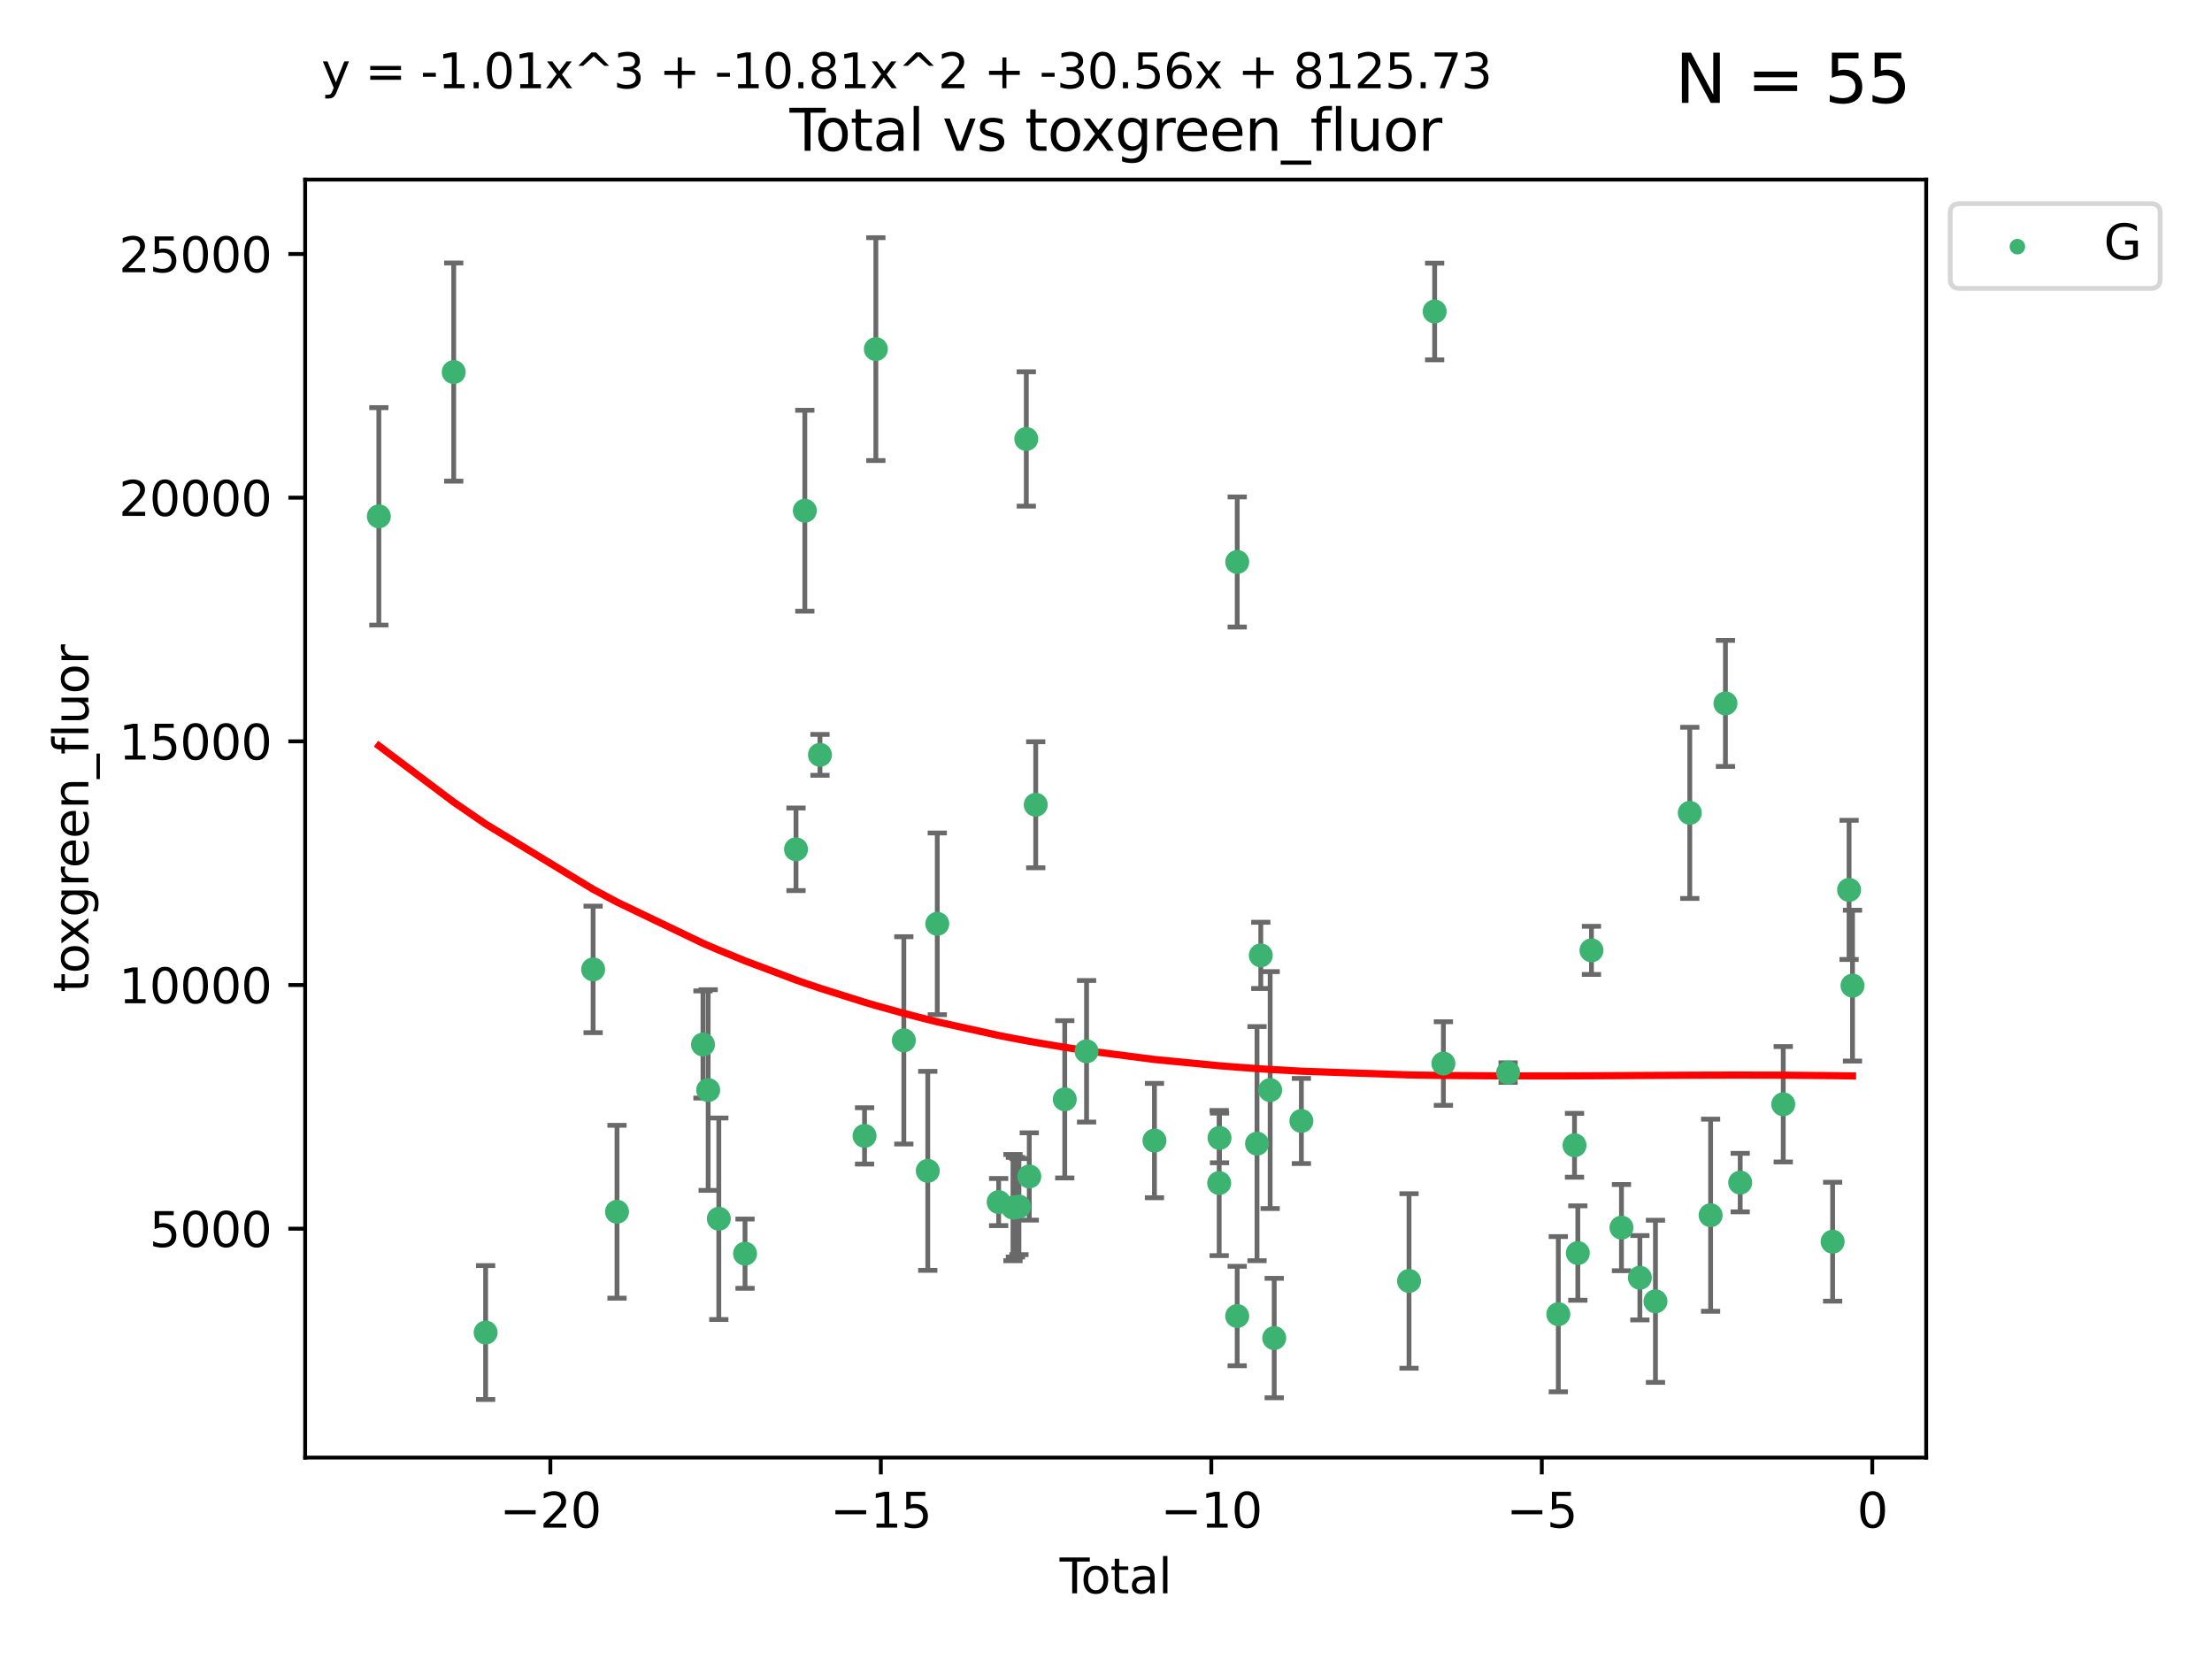 <?xml version="1.0" encoding="utf-8" standalone="no"?>
<!DOCTYPE svg PUBLIC "-//W3C//DTD SVG 1.1//EN"
  "http://www.w3.org/Graphics/SVG/1.1/DTD/svg11.dtd">
<svg xmlns:xlink="http://www.w3.org/1999/xlink" width="460.8pt" height="345.6pt" viewBox="0 0 460.8 345.6" xmlns="http://www.w3.org/2000/svg" version="1.1">
 <defs>
  <style type="text/css">*{stroke-linejoin: round; stroke-linecap: butt}</style>
 </defs>
 <g id="figure_1">
  <g id="patch_1">
   <path d="M 0 345.6 
L 460.8 345.6 
L 460.8 0 
L 0 0 
z
" style="fill: #ffffff"/>
  </g>
  <g id="axes_1">
   <g id="patch_2">
    <path d="M 63.571 303.64 
L 401.26 303.64 
L 401.26 37.411 
L 63.571 37.411 
z
" style="fill: #ffffff"/>
   </g>
   <g id="PathCollection_1">
    <defs>
     <path id="ma4ccb93167" d="M 0 1.118 
C 0.297 1.118 0.581 1 0.791 0.791 
C 1 0.581 1.118 0.297 1.118 0 
C 1.118 -0.297 1 -0.581 0.791 -0.791 
C 0.581 -1 0.297 -1.118 0 -1.118 
C -0.297 -1.118 -0.581 -1 -0.791 -0.791 
C -1 -0.581 -1.118 -0.297 -1.118 0 
C -1.118 0.297 -1 0.581 -0.791 0.791 
C -0.581 1 -0.297 1.118 0 1.118 
z
" style="stroke: #3cb371"/>
    </defs>
    <g clip-path="url(#pd35849a4fc)">
     <use xlink:href="#ma4ccb93167" x="78.921" y="107.565" style="fill: #3cb371; stroke: #3cb371"/>
     <use xlink:href="#ma4ccb93167" x="94.517" y="77.509" style="fill: #3cb371; stroke: #3cb371"/>
     <use xlink:href="#ma4ccb93167" x="101.165" y="277.592" style="fill: #3cb371; stroke: #3cb371"/>
     <use xlink:href="#ma4ccb93167" x="123.558" y="201.943" style="fill: #3cb371; stroke: #3cb371"/>
     <use xlink:href="#ma4ccb93167" x="128.534" y="252.429" style="fill: #3cb371; stroke: #3cb371"/>
     <use xlink:href="#ma4ccb93167" x="146.444" y="217.587" style="fill: #3cb371; stroke: #3cb371"/>
     <use xlink:href="#ma4ccb93167" x="147.523" y="227.079" style="fill: #3cb371; stroke: #3cb371"/>
     <use xlink:href="#ma4ccb93167" x="149.743" y="253.888" style="fill: #3cb371; stroke: #3cb371"/>
     <use xlink:href="#ma4ccb93167" x="155.205" y="261.16" style="fill: #3cb371; stroke: #3cb371"/>
     <use xlink:href="#ma4ccb93167" x="165.821" y="176.924" style="fill: #3cb371; stroke: #3cb371"/>
     <use xlink:href="#ma4ccb93167" x="167.659" y="106.389" style="fill: #3cb371; stroke: #3cb371"/>
     <use xlink:href="#ma4ccb93167" x="170.815" y="157.248" style="fill: #3cb371; stroke: #3cb371"/>
     <use xlink:href="#ma4ccb93167" x="180.102" y="236.628" style="fill: #3cb371; stroke: #3cb371"/>
     <use xlink:href="#ma4ccb93167" x="182.455" y="72.725" style="fill: #3cb371; stroke: #3cb371"/>
     <use xlink:href="#ma4ccb93167" x="188.285" y="216.725" style="fill: #3cb371; stroke: #3cb371"/>
     <use xlink:href="#ma4ccb93167" x="193.271" y="243.908" style="fill: #3cb371; stroke: #3cb371"/>
     <use xlink:href="#ma4ccb93167" x="195.252" y="192.447" style="fill: #3cb371; stroke: #3cb371"/>
     <use xlink:href="#ma4ccb93167" x="208.039" y="250.411" style="fill: #3cb371; stroke: #3cb371"/>
     <use xlink:href="#ma4ccb93167" x="211.023" y="251.563" style="fill: #3cb371; stroke: #3cb371"/>
     <use xlink:href="#ma4ccb93167" x="211.53" y="251.486" style="fill: #3cb371; stroke: #3cb371"/>
     <use xlink:href="#ma4ccb93167" x="212.266" y="251.355" style="fill: #3cb371; stroke: #3cb371"/>
     <use xlink:href="#ma4ccb93167" x="213.797" y="91.446" style="fill: #3cb371; stroke: #3cb371"/>
     <use xlink:href="#ma4ccb93167" x="214.417" y="245.08" style="fill: #3cb371; stroke: #3cb371"/>
     <use xlink:href="#ma4ccb93167" x="215.762" y="167.65" style="fill: #3cb371; stroke: #3cb371"/>
     <use xlink:href="#ma4ccb93167" x="221.81" y="229.006" style="fill: #3cb371; stroke: #3cb371"/>
     <use xlink:href="#ma4ccb93167" x="226.351" y="219.004" style="fill: #3cb371; stroke: #3cb371"/>
     <use xlink:href="#ma4ccb93167" x="240.493" y="237.6" style="fill: #3cb371; stroke: #3cb371"/>
     <use xlink:href="#ma4ccb93167" x="253.978" y="246.45" style="fill: #3cb371; stroke: #3cb371"/>
     <use xlink:href="#ma4ccb93167" x="254.049" y="237.051" style="fill: #3cb371; stroke: #3cb371"/>
     <use xlink:href="#ma4ccb93167" x="257.729" y="274.151" style="fill: #3cb371; stroke: #3cb371"/>
     <use xlink:href="#ma4ccb93167" x="257.737" y="117.071" style="fill: #3cb371; stroke: #3cb371"/>
     <use xlink:href="#ma4ccb93167" x="261.86" y="238.241" style="fill: #3cb371; stroke: #3cb371"/>
     <use xlink:href="#ma4ccb93167" x="262.645" y="199.022" style="fill: #3cb371; stroke: #3cb371"/>
     <use xlink:href="#ma4ccb93167" x="264.596" y="227.084" style="fill: #3cb371; stroke: #3cb371"/>
     <use xlink:href="#ma4ccb93167" x="265.444" y="278.742" style="fill: #3cb371; stroke: #3cb371"/>
     <use xlink:href="#ma4ccb93167" x="271.101" y="233.518" style="fill: #3cb371; stroke: #3cb371"/>
     <use xlink:href="#ma4ccb93167" x="293.526" y="266.846" style="fill: #3cb371; stroke: #3cb371"/>
     <use xlink:href="#ma4ccb93167" x="298.864" y="64.887" style="fill: #3cb371; stroke: #3cb371"/>
     <use xlink:href="#ma4ccb93167" x="300.686" y="221.552" style="fill: #3cb371; stroke: #3cb371"/>
     <use xlink:href="#ma4ccb93167" x="314.165" y="223.44" style="fill: #3cb371; stroke: #3cb371"/>
     <use xlink:href="#ma4ccb93167" x="324.626" y="273.771" style="fill: #3cb371; stroke: #3cb371"/>
     <use xlink:href="#ma4ccb93167" x="328.001" y="238.585" style="fill: #3cb371; stroke: #3cb371"/>
     <use xlink:href="#ma4ccb93167" x="328.692" y="261.033" style="fill: #3cb371; stroke: #3cb371"/>
     <use xlink:href="#ma4ccb93167" x="331.532" y="197.977" style="fill: #3cb371; stroke: #3cb371"/>
     <use xlink:href="#ma4ccb93167" x="337.782" y="255.732" style="fill: #3cb371; stroke: #3cb371"/>
     <use xlink:href="#ma4ccb93167" x="341.615" y="266.175" style="fill: #3cb371; stroke: #3cb371"/>
     <use xlink:href="#ma4ccb93167" x="344.862" y="271.087" style="fill: #3cb371; stroke: #3cb371"/>
     <use xlink:href="#ma4ccb93167" x="352.011" y="169.334" style="fill: #3cb371; stroke: #3cb371"/>
     <use xlink:href="#ma4ccb93167" x="356.353" y="253.152" style="fill: #3cb371; stroke: #3cb371"/>
     <use xlink:href="#ma4ccb93167" x="359.443" y="146.532" style="fill: #3cb371; stroke: #3cb371"/>
     <use xlink:href="#ma4ccb93167" x="362.515" y="246.359" style="fill: #3cb371; stroke: #3cb371"/>
     <use xlink:href="#ma4ccb93167" x="371.482" y="230.038" style="fill: #3cb371; stroke: #3cb371"/>
     <use xlink:href="#ma4ccb93167" x="381.771" y="258.666" style="fill: #3cb371; stroke: #3cb371"/>
     <use xlink:href="#ma4ccb93167" x="385.197" y="185.381" style="fill: #3cb371; stroke: #3cb371"/>
     <use xlink:href="#ma4ccb93167" x="385.911" y="205.324" style="fill: #3cb371; stroke: #3cb371"/>
    </g>
   </g>
   <g id="matplotlib.axis_1">
    <g id="xtick_1">
     <g id="line2d_1">
      <defs>
       <path id="m50b2feb441" d="M 0 0 
L 0 3.5 
" style="stroke: #000000; stroke-width: 0.8"/>
      </defs>
      <g>
       <use xlink:href="#m50b2feb441" x="114.65" y="303.64" style="stroke: #000000; stroke-width: 0.8"/>
      </g>
     </g>
     <g id="text_1">
      <!-- −20 -->
      <g transform="translate(104.097 318.238)scale(0.1 -0.1)">
       <defs>
        <path id="DejaVuSans-2212" d="M 678 2272 
L 4684 2272 
L 4684 1741 
L 678 1741 
L 678 2272 
z
" transform="scale(0.016)"/>
        <path id="DejaVuSans-32" d="M 1228 531 
L 3431 531 
L 3431 0 
L 469 0 
L 469 531 
Q 828 903 1448 1529 
Q 2069 2156 2228 2338 
Q 2531 2678 2651 2914 
Q 2772 3150 2772 3378 
Q 2772 3750 2511 3984 
Q 2250 4219 1831 4219 
Q 1534 4219 1204 4116 
Q 875 4013 500 3803 
L 500 4441 
Q 881 4594 1212 4672 
Q 1544 4750 1819 4750 
Q 2544 4750 2975 4387 
Q 3406 4025 3406 3419 
Q 3406 3131 3298 2873 
Q 3191 2616 2906 2266 
Q 2828 2175 2409 1742 
Q 1991 1309 1228 531 
z
" transform="scale(0.016)"/>
        <path id="DejaVuSans-30" d="M 2034 4250 
Q 1547 4250 1301 3770 
Q 1056 3291 1056 2328 
Q 1056 1369 1301 889 
Q 1547 409 2034 409 
Q 2525 409 2770 889 
Q 3016 1369 3016 2328 
Q 3016 3291 2770 3770 
Q 2525 4250 2034 4250 
z
M 2034 4750 
Q 2819 4750 3233 4129 
Q 3647 3509 3647 2328 
Q 3647 1150 3233 529 
Q 2819 -91 2034 -91 
Q 1250 -91 836 529 
Q 422 1150 422 2328 
Q 422 3509 836 4129 
Q 1250 4750 2034 4750 
z
" transform="scale(0.016)"/>
       </defs>
       <use xlink:href="#DejaVuSans-2212"/>
       <use xlink:href="#DejaVuSans-32" x="83.789"/>
       <use xlink:href="#DejaVuSans-30" x="147.412"/>
      </g>
     </g>
    </g>
    <g id="xtick_2">
     <g id="line2d_2">
      <g>
       <use xlink:href="#m50b2feb441" x="183.495" y="303.64" style="stroke: #000000; stroke-width: 0.8"/>
      </g>
     </g>
     <g id="text_2">
      <!-- −15 -->
      <g transform="translate(172.942 318.238)scale(0.1 -0.1)">
       <defs>
        <path id="DejaVuSans-31" d="M 794 531 
L 1825 531 
L 1825 4091 
L 703 3866 
L 703 4441 
L 1819 4666 
L 2450 4666 
L 2450 531 
L 3481 531 
L 3481 0 
L 794 0 
L 794 531 
z
" transform="scale(0.016)"/>
        <path id="DejaVuSans-35" d="M 691 4666 
L 3169 4666 
L 3169 4134 
L 1269 4134 
L 1269 2991 
Q 1406 3038 1543 3061 
Q 1681 3084 1819 3084 
Q 2600 3084 3056 2656 
Q 3513 2228 3513 1497 
Q 3513 744 3044 326 
Q 2575 -91 1722 -91 
Q 1428 -91 1123 -41 
Q 819 9 494 109 
L 494 744 
Q 775 591 1075 516 
Q 1375 441 1709 441 
Q 2250 441 2565 725 
Q 2881 1009 2881 1497 
Q 2881 1984 2565 2268 
Q 2250 2553 1709 2553 
Q 1456 2553 1204 2497 
Q 953 2441 691 2322 
L 691 4666 
z
" transform="scale(0.016)"/>
       </defs>
       <use xlink:href="#DejaVuSans-2212"/>
       <use xlink:href="#DejaVuSans-31" x="83.789"/>
       <use xlink:href="#DejaVuSans-35" x="147.412"/>
      </g>
     </g>
    </g>
    <g id="xtick_3">
     <g id="line2d_3">
      <g>
       <use xlink:href="#m50b2feb441" x="252.34" y="303.64" style="stroke: #000000; stroke-width: 0.8"/>
      </g>
     </g>
     <g id="text_3">
      <!-- −10 -->
      <g transform="translate(241.787 318.238)scale(0.1 -0.1)">
       <use xlink:href="#DejaVuSans-2212"/>
       <use xlink:href="#DejaVuSans-31" x="83.789"/>
       <use xlink:href="#DejaVuSans-30" x="147.412"/>
      </g>
     </g>
    </g>
    <g id="xtick_4">
     <g id="line2d_4">
      <g>
       <use xlink:href="#m50b2feb441" x="321.184" y="303.64" style="stroke: #000000; stroke-width: 0.8"/>
      </g>
     </g>
     <g id="text_4">
      <!-- −5 -->
      <g transform="translate(313.813 318.238)scale(0.1 -0.1)">
       <use xlink:href="#DejaVuSans-2212"/>
       <use xlink:href="#DejaVuSans-35" x="83.789"/>
      </g>
     </g>
    </g>
    <g id="xtick_5">
     <g id="line2d_5">
      <g>
       <use xlink:href="#m50b2feb441" x="390.029" y="303.64" style="stroke: #000000; stroke-width: 0.8"/>
      </g>
     </g>
     <g id="text_5">
      <!-- 0 -->
      <g transform="translate(386.848 318.238)scale(0.1 -0.1)">
       <use xlink:href="#DejaVuSans-30"/>
      </g>
     </g>
    </g>
    <g id="text_6">
     <!-- Total -->
     <g transform="translate(220.739 331.917)scale(0.1 -0.1)">
      <defs>
       <path id="DejaVuSans-54" d="M -19 4666 
L 3928 4666 
L 3928 4134 
L 2272 4134 
L 2272 0 
L 1638 0 
L 1638 4134 
L -19 4134 
L -19 4666 
z
" transform="scale(0.016)"/>
       <path id="DejaVuSans-6f" d="M 1959 3097 
Q 1497 3097 1228 2736 
Q 959 2375 959 1747 
Q 959 1119 1226 758 
Q 1494 397 1959 397 
Q 2419 397 2687 759 
Q 2956 1122 2956 1747 
Q 2956 2369 2687 2733 
Q 2419 3097 1959 3097 
z
M 1959 3584 
Q 2709 3584 3137 3096 
Q 3566 2609 3566 1747 
Q 3566 888 3137 398 
Q 2709 -91 1959 -91 
Q 1206 -91 779 398 
Q 353 888 353 1747 
Q 353 2609 779 3096 
Q 1206 3584 1959 3584 
z
" transform="scale(0.016)"/>
       <path id="DejaVuSans-74" d="M 1172 4494 
L 1172 3500 
L 2356 3500 
L 2356 3053 
L 1172 3053 
L 1172 1153 
Q 1172 725 1289 603 
Q 1406 481 1766 481 
L 2356 481 
L 2356 0 
L 1766 0 
Q 1100 0 847 248 
Q 594 497 594 1153 
L 594 3053 
L 172 3053 
L 172 3500 
L 594 3500 
L 594 4494 
L 1172 4494 
z
" transform="scale(0.016)"/>
       <path id="DejaVuSans-61" d="M 2194 1759 
Q 1497 1759 1228 1600 
Q 959 1441 959 1056 
Q 959 750 1161 570 
Q 1363 391 1709 391 
Q 2188 391 2477 730 
Q 2766 1069 2766 1631 
L 2766 1759 
L 2194 1759 
z
M 3341 1997 
L 3341 0 
L 2766 0 
L 2766 531 
Q 2569 213 2275 61 
Q 1981 -91 1556 -91 
Q 1019 -91 701 211 
Q 384 513 384 1019 
Q 384 1609 779 1909 
Q 1175 2209 1959 2209 
L 2766 2209 
L 2766 2266 
Q 2766 2663 2505 2880 
Q 2244 3097 1772 3097 
Q 1472 3097 1187 3025 
Q 903 2953 641 2809 
L 641 3341 
Q 956 3463 1253 3523 
Q 1550 3584 1831 3584 
Q 2591 3584 2966 3190 
Q 3341 2797 3341 1997 
z
" transform="scale(0.016)"/>
       <path id="DejaVuSans-6c" d="M 603 4863 
L 1178 4863 
L 1178 0 
L 603 0 
L 603 4863 
z
" transform="scale(0.016)"/>
      </defs>
      <use xlink:href="#DejaVuSans-54"/>
      <use xlink:href="#DejaVuSans-6f" x="44.084"/>
      <use xlink:href="#DejaVuSans-74" x="105.266"/>
      <use xlink:href="#DejaVuSans-61" x="144.475"/>
      <use xlink:href="#DejaVuSans-6c" x="205.754"/>
     </g>
    </g>
   </g>
   <g id="matplotlib.axis_2">
    <g id="ytick_1">
     <g id="line2d_6">
      <defs>
       <path id="m7cc7031dc1" d="M 0 0 
L -3.5 0 
" style="stroke: #000000; stroke-width: 0.8"/>
      </defs>
      <g>
       <use xlink:href="#m7cc7031dc1" x="63.571" y="255.959" style="stroke: #000000; stroke-width: 0.8"/>
      </g>
     </g>
     <g id="text_7">
      <!-- 5000 -->
      <g transform="translate(31.121 259.758)scale(0.1 -0.1)">
       <use xlink:href="#DejaVuSans-35"/>
       <use xlink:href="#DejaVuSans-30" x="63.623"/>
       <use xlink:href="#DejaVuSans-30" x="127.246"/>
       <use xlink:href="#DejaVuSans-30" x="190.869"/>
      </g>
     </g>
    </g>
    <g id="ytick_2">
     <g id="line2d_7">
      <g>
       <use xlink:href="#m7cc7031dc1" x="63.571" y="205.197" style="stroke: #000000; stroke-width: 0.8"/>
      </g>
     </g>
     <g id="text_8">
      <!-- 10000 -->
      <g transform="translate(24.759 208.997)scale(0.1 -0.1)">
       <use xlink:href="#DejaVuSans-31"/>
       <use xlink:href="#DejaVuSans-30" x="63.623"/>
       <use xlink:href="#DejaVuSans-30" x="127.246"/>
       <use xlink:href="#DejaVuSans-30" x="190.869"/>
       <use xlink:href="#DejaVuSans-30" x="254.492"/>
      </g>
     </g>
    </g>
    <g id="ytick_3">
     <g id="line2d_8">
      <g>
       <use xlink:href="#m7cc7031dc1" x="63.571" y="154.436" style="stroke: #000000; stroke-width: 0.8"/>
      </g>
     </g>
     <g id="text_9">
      <!-- 15000 -->
      <g transform="translate(24.759 158.235)scale(0.1 -0.1)">
       <use xlink:href="#DejaVuSans-31"/>
       <use xlink:href="#DejaVuSans-35" x="63.623"/>
       <use xlink:href="#DejaVuSans-30" x="127.246"/>
       <use xlink:href="#DejaVuSans-30" x="190.869"/>
       <use xlink:href="#DejaVuSans-30" x="254.492"/>
      </g>
     </g>
    </g>
    <g id="ytick_4">
     <g id="line2d_9">
      <g>
       <use xlink:href="#m7cc7031dc1" x="63.571" y="103.674" style="stroke: #000000; stroke-width: 0.8"/>
      </g>
     </g>
     <g id="text_10">
      <!-- 20000 -->
      <g transform="translate(24.759 107.473)scale(0.1 -0.1)">
       <use xlink:href="#DejaVuSans-32"/>
       <use xlink:href="#DejaVuSans-30" x="63.623"/>
       <use xlink:href="#DejaVuSans-30" x="127.246"/>
       <use xlink:href="#DejaVuSans-30" x="190.869"/>
       <use xlink:href="#DejaVuSans-30" x="254.492"/>
      </g>
     </g>
    </g>
    <g id="ytick_5">
     <g id="line2d_10">
      <g>
       <use xlink:href="#m7cc7031dc1" x="63.571" y="52.912" style="stroke: #000000; stroke-width: 0.8"/>
      </g>
     </g>
     <g id="text_11">
      <!-- 25000 -->
      <g transform="translate(24.759 56.711)scale(0.1 -0.1)">
       <use xlink:href="#DejaVuSans-32"/>
       <use xlink:href="#DejaVuSans-35" x="63.623"/>
       <use xlink:href="#DejaVuSans-30" x="127.246"/>
       <use xlink:href="#DejaVuSans-30" x="190.869"/>
       <use xlink:href="#DejaVuSans-30" x="254.492"/>
      </g>
     </g>
    </g>
    <g id="text_12">
     <!-- toxgreen_fluor -->
     <g transform="translate(18.401 206.72)rotate(-90)scale(0.1 -0.1)">
      <defs>
       <path id="DejaVuSans-78" d="M 3513 3500 
L 2247 1797 
L 3578 0 
L 2900 0 
L 1881 1375 
L 863 0 
L 184 0 
L 1544 1831 
L 300 3500 
L 978 3500 
L 1906 2253 
L 2834 3500 
L 3513 3500 
z
" transform="scale(0.016)"/>
       <path id="DejaVuSans-67" d="M 2906 1791 
Q 2906 2416 2648 2759 
Q 2391 3103 1925 3103 
Q 1463 3103 1205 2759 
Q 947 2416 947 1791 
Q 947 1169 1205 825 
Q 1463 481 1925 481 
Q 2391 481 2648 825 
Q 2906 1169 2906 1791 
z
M 3481 434 
Q 3481 -459 3084 -895 
Q 2688 -1331 1869 -1331 
Q 1566 -1331 1297 -1286 
Q 1028 -1241 775 -1147 
L 775 -588 
Q 1028 -725 1275 -790 
Q 1522 -856 1778 -856 
Q 2344 -856 2625 -561 
Q 2906 -266 2906 331 
L 2906 616 
Q 2728 306 2450 153 
Q 2172 0 1784 0 
Q 1141 0 747 490 
Q 353 981 353 1791 
Q 353 2603 747 3093 
Q 1141 3584 1784 3584 
Q 2172 3584 2450 3431 
Q 2728 3278 2906 2969 
L 2906 3500 
L 3481 3500 
L 3481 434 
z
" transform="scale(0.016)"/>
       <path id="DejaVuSans-72" d="M 2631 2963 
Q 2534 3019 2420 3045 
Q 2306 3072 2169 3072 
Q 1681 3072 1420 2755 
Q 1159 2438 1159 1844 
L 1159 0 
L 581 0 
L 581 3500 
L 1159 3500 
L 1159 2956 
Q 1341 3275 1631 3429 
Q 1922 3584 2338 3584 
Q 2397 3584 2469 3576 
Q 2541 3569 2628 3553 
L 2631 2963 
z
" transform="scale(0.016)"/>
       <path id="DejaVuSans-65" d="M 3597 1894 
L 3597 1613 
L 953 1613 
Q 991 1019 1311 708 
Q 1631 397 2203 397 
Q 2534 397 2845 478 
Q 3156 559 3463 722 
L 3463 178 
Q 3153 47 2828 -22 
Q 2503 -91 2169 -91 
Q 1331 -91 842 396 
Q 353 884 353 1716 
Q 353 2575 817 3079 
Q 1281 3584 2069 3584 
Q 2775 3584 3186 3129 
Q 3597 2675 3597 1894 
z
M 3022 2063 
Q 3016 2534 2758 2815 
Q 2500 3097 2075 3097 
Q 1594 3097 1305 2825 
Q 1016 2553 972 2059 
L 3022 2063 
z
" transform="scale(0.016)"/>
       <path id="DejaVuSans-6e" d="M 3513 2113 
L 3513 0 
L 2938 0 
L 2938 2094 
Q 2938 2591 2744 2837 
Q 2550 3084 2163 3084 
Q 1697 3084 1428 2787 
Q 1159 2491 1159 1978 
L 1159 0 
L 581 0 
L 581 3500 
L 1159 3500 
L 1159 2956 
Q 1366 3272 1645 3428 
Q 1925 3584 2291 3584 
Q 2894 3584 3203 3211 
Q 3513 2838 3513 2113 
z
" transform="scale(0.016)"/>
       <path id="DejaVuSans-5f" d="M 3263 -1063 
L 3263 -1509 
L -63 -1509 
L -63 -1063 
L 3263 -1063 
z
" transform="scale(0.016)"/>
       <path id="DejaVuSans-66" d="M 2375 4863 
L 2375 4384 
L 1825 4384 
Q 1516 4384 1395 4259 
Q 1275 4134 1275 3809 
L 1275 3500 
L 2222 3500 
L 2222 3053 
L 1275 3053 
L 1275 0 
L 697 0 
L 697 3053 
L 147 3053 
L 147 3500 
L 697 3500 
L 697 3744 
Q 697 4328 969 4595 
Q 1241 4863 1831 4863 
L 2375 4863 
z
" transform="scale(0.016)"/>
       <path id="DejaVuSans-75" d="M 544 1381 
L 544 3500 
L 1119 3500 
L 1119 1403 
Q 1119 906 1312 657 
Q 1506 409 1894 409 
Q 2359 409 2629 706 
Q 2900 1003 2900 1516 
L 2900 3500 
L 3475 3500 
L 3475 0 
L 2900 0 
L 2900 538 
Q 2691 219 2414 64 
Q 2138 -91 1772 -91 
Q 1169 -91 856 284 
Q 544 659 544 1381 
z
M 1991 3584 
L 1991 3584 
z
" transform="scale(0.016)"/>
      </defs>
      <use xlink:href="#DejaVuSans-74"/>
      <use xlink:href="#DejaVuSans-6f" x="39.209"/>
      <use xlink:href="#DejaVuSans-78" x="97.266"/>
      <use xlink:href="#DejaVuSans-67" x="156.445"/>
      <use xlink:href="#DejaVuSans-72" x="219.922"/>
      <use xlink:href="#DejaVuSans-65" x="258.785"/>
      <use xlink:href="#DejaVuSans-65" x="320.309"/>
      <use xlink:href="#DejaVuSans-6e" x="381.832"/>
      <use xlink:href="#DejaVuSans-5f" x="445.211"/>
      <use xlink:href="#DejaVuSans-66" x="495.211"/>
      <use xlink:href="#DejaVuSans-6c" x="530.416"/>
      <use xlink:href="#DejaVuSans-75" x="558.199"/>
      <use xlink:href="#DejaVuSans-6f" x="621.578"/>
      <use xlink:href="#DejaVuSans-72" x="682.76"/>
     </g>
    </g>
   </g>
   <g id="LineCollection_1">
    <path d="M 78.921 130.21 
L 78.921 84.921 
" clip-path="url(#pd35849a4fc)" style="fill: none; stroke: #696969"/>
    <path d="M 94.517 100.235 
L 94.517 54.783 
" clip-path="url(#pd35849a4fc)" style="fill: none; stroke: #696969"/>
    <path d="M 101.165 291.539 
L 101.165 263.645 
" clip-path="url(#pd35849a4fc)" style="fill: none; stroke: #696969"/>
    <path d="M 123.558 215.117 
L 123.558 188.769 
" clip-path="url(#pd35849a4fc)" style="fill: none; stroke: #696969"/>
    <path d="M 128.534 270.435 
L 128.534 234.422 
" clip-path="url(#pd35849a4fc)" style="fill: none; stroke: #696969"/>
    <path d="M 146.444 228.748 
L 146.444 206.426 
" clip-path="url(#pd35849a4fc)" style="fill: none; stroke: #696969"/>
    <path d="M 147.523 247.98 
L 147.523 206.178 
" clip-path="url(#pd35849a4fc)" style="fill: none; stroke: #696969"/>
    <path d="M 149.743 274.878 
L 149.743 232.898 
" clip-path="url(#pd35849a4fc)" style="fill: none; stroke: #696969"/>
    <path d="M 155.205 268.373 
L 155.205 253.946 
" clip-path="url(#pd35849a4fc)" style="fill: none; stroke: #696969"/>
    <path d="M 165.821 185.526 
L 165.821 168.322 
" clip-path="url(#pd35849a4fc)" style="fill: none; stroke: #696969"/>
    <path d="M 167.659 127.318 
L 167.659 85.461 
" clip-path="url(#pd35849a4fc)" style="fill: none; stroke: #696969"/>
    <path d="M 170.815 161.508 
L 170.815 152.989 
" clip-path="url(#pd35849a4fc)" style="fill: none; stroke: #696969"/>
    <path d="M 180.102 242.491 
L 180.102 230.765 
" clip-path="url(#pd35849a4fc)" style="fill: none; stroke: #696969"/>
    <path d="M 182.455 95.938 
L 182.455 49.513 
" clip-path="url(#pd35849a4fc)" style="fill: none; stroke: #696969"/>
    <path d="M 188.285 238.319 
L 188.285 195.132 
" clip-path="url(#pd35849a4fc)" style="fill: none; stroke: #696969"/>
    <path d="M 193.271 264.634 
L 193.271 223.182 
" clip-path="url(#pd35849a4fc)" style="fill: none; stroke: #696969"/>
    <path d="M 195.252 211.369 
L 195.252 173.526 
" clip-path="url(#pd35849a4fc)" style="fill: none; stroke: #696969"/>
    <path d="M 208.039 255.321 
L 208.039 245.501 
" clip-path="url(#pd35849a4fc)" style="fill: none; stroke: #696969"/>
    <path d="M 211.023 262.63 
L 211.023 240.495 
" clip-path="url(#pd35849a4fc)" style="fill: none; stroke: #696969"/>
    <path d="M 211.53 261.865 
L 211.53 241.107 
" clip-path="url(#pd35849a4fc)" style="fill: none; stroke: #696969"/>
    <path d="M 212.266 261.363 
L 212.266 241.347 
" clip-path="url(#pd35849a4fc)" style="fill: none; stroke: #696969"/>
    <path d="M 213.797 105.439 
L 213.797 77.452 
" clip-path="url(#pd35849a4fc)" style="fill: none; stroke: #696969"/>
    <path d="M 214.417 254.173 
L 214.417 235.987 
" clip-path="url(#pd35849a4fc)" style="fill: none; stroke: #696969"/>
    <path d="M 215.762 180.778 
L 215.762 154.521 
" clip-path="url(#pd35849a4fc)" style="fill: none; stroke: #696969"/>
    <path d="M 221.81 245.385 
L 221.81 212.626 
" clip-path="url(#pd35849a4fc)" style="fill: none; stroke: #696969"/>
    <path d="M 226.351 233.752 
L 226.351 204.257 
" clip-path="url(#pd35849a4fc)" style="fill: none; stroke: #696969"/>
    <path d="M 240.493 249.507 
L 240.493 225.693 
" clip-path="url(#pd35849a4fc)" style="fill: none; stroke: #696969"/>
    <path d="M 253.978 261.566 
L 253.978 231.335 
" clip-path="url(#pd35849a4fc)" style="fill: none; stroke: #696969"/>
    <path d="M 254.049 242.224 
L 254.049 231.878 
" clip-path="url(#pd35849a4fc)" style="fill: none; stroke: #696969"/>
    <path d="M 257.729 284.512 
L 257.729 263.79 
" clip-path="url(#pd35849a4fc)" style="fill: none; stroke: #696969"/>
    <path d="M 257.737 130.62 
L 257.737 103.523 
" clip-path="url(#pd35849a4fc)" style="fill: none; stroke: #696969"/>
    <path d="M 261.86 262.629 
L 261.86 213.854 
" clip-path="url(#pd35849a4fc)" style="fill: none; stroke: #696969"/>
    <path d="M 262.645 205.921 
L 262.645 192.122 
" clip-path="url(#pd35849a4fc)" style="fill: none; stroke: #696969"/>
    <path d="M 264.596 251.76 
L 264.596 202.409 
" clip-path="url(#pd35849a4fc)" style="fill: none; stroke: #696969"/>
    <path d="M 265.444 291.186 
L 265.444 266.299 
" clip-path="url(#pd35849a4fc)" style="fill: none; stroke: #696969"/>
    <path d="M 271.101 242.384 
L 271.101 224.653 
" clip-path="url(#pd35849a4fc)" style="fill: none; stroke: #696969"/>
    <path d="M 293.526 285.025 
L 293.526 248.666 
" clip-path="url(#pd35849a4fc)" style="fill: none; stroke: #696969"/>
    <path d="M 298.864 74.955 
L 298.864 54.819 
" clip-path="url(#pd35849a4fc)" style="fill: none; stroke: #696969"/>
    <path d="M 300.686 230.258 
L 300.686 212.846 
" clip-path="url(#pd35849a4fc)" style="fill: none; stroke: #696969"/>
    <path d="M 314.165 225.475 
L 314.165 221.405 
" clip-path="url(#pd35849a4fc)" style="fill: none; stroke: #696969"/>
    <path d="M 324.626 289.941 
L 324.626 257.602 
" clip-path="url(#pd35849a4fc)" style="fill: none; stroke: #696969"/>
    <path d="M 328.001 245.232 
L 328.001 231.937 
" clip-path="url(#pd35849a4fc)" style="fill: none; stroke: #696969"/>
    <path d="M 328.692 270.864 
L 328.692 251.201 
" clip-path="url(#pd35849a4fc)" style="fill: none; stroke: #696969"/>
    <path d="M 331.532 202.992 
L 331.532 192.962 
" clip-path="url(#pd35849a4fc)" style="fill: none; stroke: #696969"/>
    <path d="M 337.782 264.71 
L 337.782 246.754 
" clip-path="url(#pd35849a4fc)" style="fill: none; stroke: #696969"/>
    <path d="M 341.615 274.96 
L 341.615 257.389 
" clip-path="url(#pd35849a4fc)" style="fill: none; stroke: #696969"/>
    <path d="M 344.862 287.977 
L 344.862 254.198 
" clip-path="url(#pd35849a4fc)" style="fill: none; stroke: #696969"/>
    <path d="M 352.011 187.162 
L 352.011 151.507 
" clip-path="url(#pd35849a4fc)" style="fill: none; stroke: #696969"/>
    <path d="M 356.353 273.163 
L 356.353 233.141 
" clip-path="url(#pd35849a4fc)" style="fill: none; stroke: #696969"/>
    <path d="M 359.443 159.666 
L 359.443 133.398 
" clip-path="url(#pd35849a4fc)" style="fill: none; stroke: #696969"/>
    <path d="M 362.515 252.453 
L 362.515 240.264 
" clip-path="url(#pd35849a4fc)" style="fill: none; stroke: #696969"/>
    <path d="M 371.482 242.054 
L 371.482 218.022 
" clip-path="url(#pd35849a4fc)" style="fill: none; stroke: #696969"/>
    <path d="M 381.771 271.052 
L 381.771 246.28 
" clip-path="url(#pd35849a4fc)" style="fill: none; stroke: #696969"/>
    <path d="M 385.197 199.878 
L 385.197 170.885 
" clip-path="url(#pd35849a4fc)" style="fill: none; stroke: #696969"/>
    <path d="M 385.911 221.035 
L 385.911 189.614 
" clip-path="url(#pd35849a4fc)" style="fill: none; stroke: #696969"/>
   </g>
   <g id="line2d_11">
    <defs>
     <path id="mff5922d542" d="M 2 0 
L -2 -0 
" style="stroke: #696969"/>
    </defs>
    <g clip-path="url(#pd35849a4fc)">
     <use xlink:href="#mff5922d542" x="78.921" y="130.21" style="fill: #696969; stroke: #696969"/>
     <use xlink:href="#mff5922d542" x="94.517" y="100.235" style="fill: #696969; stroke: #696969"/>
     <use xlink:href="#mff5922d542" x="101.165" y="291.539" style="fill: #696969; stroke: #696969"/>
     <use xlink:href="#mff5922d542" x="123.558" y="215.117" style="fill: #696969; stroke: #696969"/>
     <use xlink:href="#mff5922d542" x="128.534" y="270.435" style="fill: #696969; stroke: #696969"/>
     <use xlink:href="#mff5922d542" x="146.444" y="228.748" style="fill: #696969; stroke: #696969"/>
     <use xlink:href="#mff5922d542" x="147.523" y="247.98" style="fill: #696969; stroke: #696969"/>
     <use xlink:href="#mff5922d542" x="149.743" y="274.878" style="fill: #696969; stroke: #696969"/>
     <use xlink:href="#mff5922d542" x="155.205" y="268.373" style="fill: #696969; stroke: #696969"/>
     <use xlink:href="#mff5922d542" x="165.821" y="185.526" style="fill: #696969; stroke: #696969"/>
     <use xlink:href="#mff5922d542" x="167.659" y="127.318" style="fill: #696969; stroke: #696969"/>
     <use xlink:href="#mff5922d542" x="170.815" y="161.508" style="fill: #696969; stroke: #696969"/>
     <use xlink:href="#mff5922d542" x="180.102" y="242.491" style="fill: #696969; stroke: #696969"/>
     <use xlink:href="#mff5922d542" x="182.455" y="95.938" style="fill: #696969; stroke: #696969"/>
     <use xlink:href="#mff5922d542" x="188.285" y="238.319" style="fill: #696969; stroke: #696969"/>
     <use xlink:href="#mff5922d542" x="193.271" y="264.634" style="fill: #696969; stroke: #696969"/>
     <use xlink:href="#mff5922d542" x="195.252" y="211.369" style="fill: #696969; stroke: #696969"/>
     <use xlink:href="#mff5922d542" x="208.039" y="255.321" style="fill: #696969; stroke: #696969"/>
     <use xlink:href="#mff5922d542" x="211.023" y="262.63" style="fill: #696969; stroke: #696969"/>
     <use xlink:href="#mff5922d542" x="211.53" y="261.865" style="fill: #696969; stroke: #696969"/>
     <use xlink:href="#mff5922d542" x="212.266" y="261.363" style="fill: #696969; stroke: #696969"/>
     <use xlink:href="#mff5922d542" x="213.797" y="105.439" style="fill: #696969; stroke: #696969"/>
     <use xlink:href="#mff5922d542" x="214.417" y="254.173" style="fill: #696969; stroke: #696969"/>
     <use xlink:href="#mff5922d542" x="215.762" y="180.778" style="fill: #696969; stroke: #696969"/>
     <use xlink:href="#mff5922d542" x="221.81" y="245.385" style="fill: #696969; stroke: #696969"/>
     <use xlink:href="#mff5922d542" x="226.351" y="233.752" style="fill: #696969; stroke: #696969"/>
     <use xlink:href="#mff5922d542" x="240.493" y="249.507" style="fill: #696969; stroke: #696969"/>
     <use xlink:href="#mff5922d542" x="253.978" y="261.566" style="fill: #696969; stroke: #696969"/>
     <use xlink:href="#mff5922d542" x="254.049" y="242.224" style="fill: #696969; stroke: #696969"/>
     <use xlink:href="#mff5922d542" x="257.729" y="284.512" style="fill: #696969; stroke: #696969"/>
     <use xlink:href="#mff5922d542" x="257.737" y="130.62" style="fill: #696969; stroke: #696969"/>
     <use xlink:href="#mff5922d542" x="261.86" y="262.629" style="fill: #696969; stroke: #696969"/>
     <use xlink:href="#mff5922d542" x="262.645" y="205.921" style="fill: #696969; stroke: #696969"/>
     <use xlink:href="#mff5922d542" x="264.596" y="251.76" style="fill: #696969; stroke: #696969"/>
     <use xlink:href="#mff5922d542" x="265.444" y="291.186" style="fill: #696969; stroke: #696969"/>
     <use xlink:href="#mff5922d542" x="271.101" y="242.384" style="fill: #696969; stroke: #696969"/>
     <use xlink:href="#mff5922d542" x="293.526" y="285.025" style="fill: #696969; stroke: #696969"/>
     <use xlink:href="#mff5922d542" x="298.864" y="74.955" style="fill: #696969; stroke: #696969"/>
     <use xlink:href="#mff5922d542" x="300.686" y="230.258" style="fill: #696969; stroke: #696969"/>
     <use xlink:href="#mff5922d542" x="314.165" y="225.475" style="fill: #696969; stroke: #696969"/>
     <use xlink:href="#mff5922d542" x="324.626" y="289.941" style="fill: #696969; stroke: #696969"/>
     <use xlink:href="#mff5922d542" x="328.001" y="245.232" style="fill: #696969; stroke: #696969"/>
     <use xlink:href="#mff5922d542" x="328.692" y="270.864" style="fill: #696969; stroke: #696969"/>
     <use xlink:href="#mff5922d542" x="331.532" y="202.992" style="fill: #696969; stroke: #696969"/>
     <use xlink:href="#mff5922d542" x="337.782" y="264.71" style="fill: #696969; stroke: #696969"/>
     <use xlink:href="#mff5922d542" x="341.615" y="274.96" style="fill: #696969; stroke: #696969"/>
     <use xlink:href="#mff5922d542" x="344.862" y="287.977" style="fill: #696969; stroke: #696969"/>
     <use xlink:href="#mff5922d542" x="352.011" y="187.162" style="fill: #696969; stroke: #696969"/>
     <use xlink:href="#mff5922d542" x="356.353" y="273.163" style="fill: #696969; stroke: #696969"/>
     <use xlink:href="#mff5922d542" x="359.443" y="159.666" style="fill: #696969; stroke: #696969"/>
     <use xlink:href="#mff5922d542" x="362.515" y="252.453" style="fill: #696969; stroke: #696969"/>
     <use xlink:href="#mff5922d542" x="371.482" y="242.054" style="fill: #696969; stroke: #696969"/>
     <use xlink:href="#mff5922d542" x="381.771" y="271.052" style="fill: #696969; stroke: #696969"/>
     <use xlink:href="#mff5922d542" x="385.197" y="199.878" style="fill: #696969; stroke: #696969"/>
     <use xlink:href="#mff5922d542" x="385.911" y="221.035" style="fill: #696969; stroke: #696969"/>
    </g>
   </g>
   <g id="line2d_12">
    <g clip-path="url(#pd35849a4fc)">
     <use xlink:href="#mff5922d542" x="78.921" y="84.921" style="fill: #696969; stroke: #696969"/>
     <use xlink:href="#mff5922d542" x="94.517" y="54.783" style="fill: #696969; stroke: #696969"/>
     <use xlink:href="#mff5922d542" x="101.165" y="263.645" style="fill: #696969; stroke: #696969"/>
     <use xlink:href="#mff5922d542" x="123.558" y="188.769" style="fill: #696969; stroke: #696969"/>
     <use xlink:href="#mff5922d542" x="128.534" y="234.422" style="fill: #696969; stroke: #696969"/>
     <use xlink:href="#mff5922d542" x="146.444" y="206.426" style="fill: #696969; stroke: #696969"/>
     <use xlink:href="#mff5922d542" x="147.523" y="206.178" style="fill: #696969; stroke: #696969"/>
     <use xlink:href="#mff5922d542" x="149.743" y="232.898" style="fill: #696969; stroke: #696969"/>
     <use xlink:href="#mff5922d542" x="155.205" y="253.946" style="fill: #696969; stroke: #696969"/>
     <use xlink:href="#mff5922d542" x="165.821" y="168.322" style="fill: #696969; stroke: #696969"/>
     <use xlink:href="#mff5922d542" x="167.659" y="85.461" style="fill: #696969; stroke: #696969"/>
     <use xlink:href="#mff5922d542" x="170.815" y="152.989" style="fill: #696969; stroke: #696969"/>
     <use xlink:href="#mff5922d542" x="180.102" y="230.765" style="fill: #696969; stroke: #696969"/>
     <use xlink:href="#mff5922d542" x="182.455" y="49.513" style="fill: #696969; stroke: #696969"/>
     <use xlink:href="#mff5922d542" x="188.285" y="195.132" style="fill: #696969; stroke: #696969"/>
     <use xlink:href="#mff5922d542" x="193.271" y="223.182" style="fill: #696969; stroke: #696969"/>
     <use xlink:href="#mff5922d542" x="195.252" y="173.526" style="fill: #696969; stroke: #696969"/>
     <use xlink:href="#mff5922d542" x="208.039" y="245.501" style="fill: #696969; stroke: #696969"/>
     <use xlink:href="#mff5922d542" x="211.023" y="240.495" style="fill: #696969; stroke: #696969"/>
     <use xlink:href="#mff5922d542" x="211.53" y="241.107" style="fill: #696969; stroke: #696969"/>
     <use xlink:href="#mff5922d542" x="212.266" y="241.347" style="fill: #696969; stroke: #696969"/>
     <use xlink:href="#mff5922d542" x="213.797" y="77.452" style="fill: #696969; stroke: #696969"/>
     <use xlink:href="#mff5922d542" x="214.417" y="235.987" style="fill: #696969; stroke: #696969"/>
     <use xlink:href="#mff5922d542" x="215.762" y="154.521" style="fill: #696969; stroke: #696969"/>
     <use xlink:href="#mff5922d542" x="221.81" y="212.626" style="fill: #696969; stroke: #696969"/>
     <use xlink:href="#mff5922d542" x="226.351" y="204.257" style="fill: #696969; stroke: #696969"/>
     <use xlink:href="#mff5922d542" x="240.493" y="225.693" style="fill: #696969; stroke: #696969"/>
     <use xlink:href="#mff5922d542" x="253.978" y="231.335" style="fill: #696969; stroke: #696969"/>
     <use xlink:href="#mff5922d542" x="254.049" y="231.878" style="fill: #696969; stroke: #696969"/>
     <use xlink:href="#mff5922d542" x="257.729" y="263.79" style="fill: #696969; stroke: #696969"/>
     <use xlink:href="#mff5922d542" x="257.737" y="103.523" style="fill: #696969; stroke: #696969"/>
     <use xlink:href="#mff5922d542" x="261.86" y="213.854" style="fill: #696969; stroke: #696969"/>
     <use xlink:href="#mff5922d542" x="262.645" y="192.122" style="fill: #696969; stroke: #696969"/>
     <use xlink:href="#mff5922d542" x="264.596" y="202.409" style="fill: #696969; stroke: #696969"/>
     <use xlink:href="#mff5922d542" x="265.444" y="266.299" style="fill: #696969; stroke: #696969"/>
     <use xlink:href="#mff5922d542" x="271.101" y="224.653" style="fill: #696969; stroke: #696969"/>
     <use xlink:href="#mff5922d542" x="293.526" y="248.666" style="fill: #696969; stroke: #696969"/>
     <use xlink:href="#mff5922d542" x="298.864" y="54.819" style="fill: #696969; stroke: #696969"/>
     <use xlink:href="#mff5922d542" x="300.686" y="212.846" style="fill: #696969; stroke: #696969"/>
     <use xlink:href="#mff5922d542" x="314.165" y="221.405" style="fill: #696969; stroke: #696969"/>
     <use xlink:href="#mff5922d542" x="324.626" y="257.602" style="fill: #696969; stroke: #696969"/>
     <use xlink:href="#mff5922d542" x="328.001" y="231.937" style="fill: #696969; stroke: #696969"/>
     <use xlink:href="#mff5922d542" x="328.692" y="251.201" style="fill: #696969; stroke: #696969"/>
     <use xlink:href="#mff5922d542" x="331.532" y="192.962" style="fill: #696969; stroke: #696969"/>
     <use xlink:href="#mff5922d542" x="337.782" y="246.754" style="fill: #696969; stroke: #696969"/>
     <use xlink:href="#mff5922d542" x="341.615" y="257.389" style="fill: #696969; stroke: #696969"/>
     <use xlink:href="#mff5922d542" x="344.862" y="254.198" style="fill: #696969; stroke: #696969"/>
     <use xlink:href="#mff5922d542" x="352.011" y="151.507" style="fill: #696969; stroke: #696969"/>
     <use xlink:href="#mff5922d542" x="356.353" y="233.141" style="fill: #696969; stroke: #696969"/>
     <use xlink:href="#mff5922d542" x="359.443" y="133.398" style="fill: #696969; stroke: #696969"/>
     <use xlink:href="#mff5922d542" x="362.515" y="240.264" style="fill: #696969; stroke: #696969"/>
     <use xlink:href="#mff5922d542" x="371.482" y="218.022" style="fill: #696969; stroke: #696969"/>
     <use xlink:href="#mff5922d542" x="381.771" y="246.28" style="fill: #696969; stroke: #696969"/>
     <use xlink:href="#mff5922d542" x="385.197" y="170.885" style="fill: #696969; stroke: #696969"/>
     <use xlink:href="#mff5922d542" x="385.911" y="189.614" style="fill: #696969; stroke: #696969"/>
    </g>
   </g>
   <g id="line2d_13">
    <path d="M 78.921 155.369 
L 94.517 167.097 
L 101.165 171.664 
L 123.558 185.257 
L 128.534 187.921 
L 146.444 196.507 
L 147.523 196.977 
L 149.743 197.925 
L 155.205 200.166 
L 165.821 204.153 
L 167.659 204.796 
L 170.815 205.867 
L 180.102 208.791 
L 182.455 209.48 
L 188.285 211.098 
L 193.271 212.385 
L 195.252 212.872 
L 208.039 215.703 
L 211.023 216.288 
L 211.53 216.385 
L 212.266 216.524 
L 213.797 216.808 
L 214.417 216.921 
L 215.762 217.162 
L 221.81 218.182 
L 226.351 218.881 
L 240.493 220.711 
L 253.978 222.017 
L 254.049 222.023 
L 257.729 222.312 
L 257.737 222.313 
L 261.86 222.605 
L 262.645 222.657 
L 264.596 222.782 
L 265.444 222.834 
L 271.101 223.149 
L 293.526 223.924 
L 298.864 224.017 
L 300.686 224.042 
L 314.165 224.139 
L 324.626 224.133 
L 328.001 224.121 
L 328.692 224.118 
L 331.532 224.105 
L 337.782 224.07 
L 341.615 224.047 
L 344.862 224.028 
L 352.011 223.991 
L 356.353 223.974 
L 359.443 223.966 
L 362.515 223.962 
L 371.482 223.982 
L 381.771 224.077 
L 385.197 224.13 
L 385.911 224.142 
" clip-path="url(#pd35849a4fc)" style="fill: none; stroke: #ff0000; stroke-width: 1.5; stroke-linecap: square"/>
   </g>
   <g id="line2d_14">
    <defs>
     <path id="md836e50b5a" d="M 0 2 
C 0.53 2 1.039 1.789 1.414 1.414 
C 1.789 1.039 2 0.53 2 0 
C 2 -0.53 1.789 -1.039 1.414 -1.414 
C 1.039 -1.789 0.53 -2 0 -2 
C -0.53 -2 -1.039 -1.789 -1.414 -1.414 
C -1.789 -1.039 -2 -0.53 -2 0 
C -2 0.53 -1.789 1.039 -1.414 1.414 
C -1.039 1.789 -0.53 2 0 2 
z
" style="stroke: #3cb371"/>
    </defs>
    <g clip-path="url(#pd35849a4fc)">
     <use xlink:href="#md836e50b5a" x="78.921" y="107.565" style="fill: #3cb371; stroke: #3cb371"/>
     <use xlink:href="#md836e50b5a" x="94.517" y="77.509" style="fill: #3cb371; stroke: #3cb371"/>
     <use xlink:href="#md836e50b5a" x="101.165" y="277.592" style="fill: #3cb371; stroke: #3cb371"/>
     <use xlink:href="#md836e50b5a" x="123.558" y="201.943" style="fill: #3cb371; stroke: #3cb371"/>
     <use xlink:href="#md836e50b5a" x="128.534" y="252.429" style="fill: #3cb371; stroke: #3cb371"/>
     <use xlink:href="#md836e50b5a" x="146.444" y="217.587" style="fill: #3cb371; stroke: #3cb371"/>
     <use xlink:href="#md836e50b5a" x="147.523" y="227.079" style="fill: #3cb371; stroke: #3cb371"/>
     <use xlink:href="#md836e50b5a" x="149.743" y="253.888" style="fill: #3cb371; stroke: #3cb371"/>
     <use xlink:href="#md836e50b5a" x="155.205" y="261.16" style="fill: #3cb371; stroke: #3cb371"/>
     <use xlink:href="#md836e50b5a" x="165.821" y="176.924" style="fill: #3cb371; stroke: #3cb371"/>
     <use xlink:href="#md836e50b5a" x="167.659" y="106.389" style="fill: #3cb371; stroke: #3cb371"/>
     <use xlink:href="#md836e50b5a" x="170.815" y="157.248" style="fill: #3cb371; stroke: #3cb371"/>
     <use xlink:href="#md836e50b5a" x="180.102" y="236.628" style="fill: #3cb371; stroke: #3cb371"/>
     <use xlink:href="#md836e50b5a" x="182.455" y="72.725" style="fill: #3cb371; stroke: #3cb371"/>
     <use xlink:href="#md836e50b5a" x="188.285" y="216.725" style="fill: #3cb371; stroke: #3cb371"/>
     <use xlink:href="#md836e50b5a" x="193.271" y="243.908" style="fill: #3cb371; stroke: #3cb371"/>
     <use xlink:href="#md836e50b5a" x="195.252" y="192.447" style="fill: #3cb371; stroke: #3cb371"/>
     <use xlink:href="#md836e50b5a" x="208.039" y="250.411" style="fill: #3cb371; stroke: #3cb371"/>
     <use xlink:href="#md836e50b5a" x="211.023" y="251.563" style="fill: #3cb371; stroke: #3cb371"/>
     <use xlink:href="#md836e50b5a" x="211.53" y="251.486" style="fill: #3cb371; stroke: #3cb371"/>
     <use xlink:href="#md836e50b5a" x="212.266" y="251.355" style="fill: #3cb371; stroke: #3cb371"/>
     <use xlink:href="#md836e50b5a" x="213.797" y="91.446" style="fill: #3cb371; stroke: #3cb371"/>
     <use xlink:href="#md836e50b5a" x="214.417" y="245.08" style="fill: #3cb371; stroke: #3cb371"/>
     <use xlink:href="#md836e50b5a" x="215.762" y="167.65" style="fill: #3cb371; stroke: #3cb371"/>
     <use xlink:href="#md836e50b5a" x="221.81" y="229.006" style="fill: #3cb371; stroke: #3cb371"/>
     <use xlink:href="#md836e50b5a" x="226.351" y="219.004" style="fill: #3cb371; stroke: #3cb371"/>
     <use xlink:href="#md836e50b5a" x="240.493" y="237.6" style="fill: #3cb371; stroke: #3cb371"/>
     <use xlink:href="#md836e50b5a" x="253.978" y="246.45" style="fill: #3cb371; stroke: #3cb371"/>
     <use xlink:href="#md836e50b5a" x="254.049" y="237.051" style="fill: #3cb371; stroke: #3cb371"/>
     <use xlink:href="#md836e50b5a" x="257.729" y="274.151" style="fill: #3cb371; stroke: #3cb371"/>
     <use xlink:href="#md836e50b5a" x="257.737" y="117.071" style="fill: #3cb371; stroke: #3cb371"/>
     <use xlink:href="#md836e50b5a" x="261.86" y="238.241" style="fill: #3cb371; stroke: #3cb371"/>
     <use xlink:href="#md836e50b5a" x="262.645" y="199.022" style="fill: #3cb371; stroke: #3cb371"/>
     <use xlink:href="#md836e50b5a" x="264.596" y="227.084" style="fill: #3cb371; stroke: #3cb371"/>
     <use xlink:href="#md836e50b5a" x="265.444" y="278.742" style="fill: #3cb371; stroke: #3cb371"/>
     <use xlink:href="#md836e50b5a" x="271.101" y="233.518" style="fill: #3cb371; stroke: #3cb371"/>
     <use xlink:href="#md836e50b5a" x="293.526" y="266.846" style="fill: #3cb371; stroke: #3cb371"/>
     <use xlink:href="#md836e50b5a" x="298.864" y="64.887" style="fill: #3cb371; stroke: #3cb371"/>
     <use xlink:href="#md836e50b5a" x="300.686" y="221.552" style="fill: #3cb371; stroke: #3cb371"/>
     <use xlink:href="#md836e50b5a" x="314.165" y="223.44" style="fill: #3cb371; stroke: #3cb371"/>
     <use xlink:href="#md836e50b5a" x="324.626" y="273.771" style="fill: #3cb371; stroke: #3cb371"/>
     <use xlink:href="#md836e50b5a" x="328.001" y="238.585" style="fill: #3cb371; stroke: #3cb371"/>
     <use xlink:href="#md836e50b5a" x="328.692" y="261.033" style="fill: #3cb371; stroke: #3cb371"/>
     <use xlink:href="#md836e50b5a" x="331.532" y="197.977" style="fill: #3cb371; stroke: #3cb371"/>
     <use xlink:href="#md836e50b5a" x="337.782" y="255.732" style="fill: #3cb371; stroke: #3cb371"/>
     <use xlink:href="#md836e50b5a" x="341.615" y="266.175" style="fill: #3cb371; stroke: #3cb371"/>
     <use xlink:href="#md836e50b5a" x="344.862" y="271.087" style="fill: #3cb371; stroke: #3cb371"/>
     <use xlink:href="#md836e50b5a" x="352.011" y="169.334" style="fill: #3cb371; stroke: #3cb371"/>
     <use xlink:href="#md836e50b5a" x="356.353" y="253.152" style="fill: #3cb371; stroke: #3cb371"/>
     <use xlink:href="#md836e50b5a" x="359.443" y="146.532" style="fill: #3cb371; stroke: #3cb371"/>
     <use xlink:href="#md836e50b5a" x="362.515" y="246.359" style="fill: #3cb371; stroke: #3cb371"/>
     <use xlink:href="#md836e50b5a" x="371.482" y="230.038" style="fill: #3cb371; stroke: #3cb371"/>
     <use xlink:href="#md836e50b5a" x="381.771" y="258.666" style="fill: #3cb371; stroke: #3cb371"/>
     <use xlink:href="#md836e50b5a" x="385.197" y="185.381" style="fill: #3cb371; stroke: #3cb371"/>
     <use xlink:href="#md836e50b5a" x="385.911" y="205.324" style="fill: #3cb371; stroke: #3cb371"/>
    </g>
   </g>
   <g id="patch_3">
    <path d="M 63.571 303.64 
L 63.571 37.411 
" style="fill: none; stroke: #000000; stroke-width: 0.8; stroke-linejoin: miter; stroke-linecap: square"/>
   </g>
   <g id="patch_4">
    <path d="M 401.26 303.64 
L 401.26 37.411 
" style="fill: none; stroke: #000000; stroke-width: 0.8; stroke-linejoin: miter; stroke-linecap: square"/>
   </g>
   <g id="patch_5">
    <path d="M 63.571 303.64 
L 401.26 303.64 
" style="fill: none; stroke: #000000; stroke-width: 0.8; stroke-linejoin: miter; stroke-linecap: square"/>
   </g>
   <g id="patch_6">
    <path d="M 63.571 37.411 
L 401.26 37.411 
" style="fill: none; stroke: #000000; stroke-width: 0.8; stroke-linejoin: miter; stroke-linecap: square"/>
   </g>
   <g id="text_13">
    <!-- N = 55 -->
    <g transform="translate(348.964 21.426)scale(0.14 -0.14)">
     <defs>
      <path id="DejaVuSans-4e" d="M 628 4666 
L 1478 4666 
L 3547 763 
L 3547 4666 
L 4159 4666 
L 4159 0 
L 3309 0 
L 1241 3903 
L 1241 0 
L 628 0 
L 628 4666 
z
" transform="scale(0.016)"/>
      <path id="DejaVuSans-20" transform="scale(0.016)"/>
      <path id="DejaVuSans-3d" d="M 678 2906 
L 4684 2906 
L 4684 2381 
L 678 2381 
L 678 2906 
z
M 678 1631 
L 4684 1631 
L 4684 1100 
L 678 1100 
L 678 1631 
z
" transform="scale(0.016)"/>
     </defs>
     <use xlink:href="#DejaVuSans-4e"/>
     <use xlink:href="#DejaVuSans-20" x="74.805"/>
     <use xlink:href="#DejaVuSans-3d" x="106.592"/>
     <use xlink:href="#DejaVuSans-20" x="190.381"/>
     <use xlink:href="#DejaVuSans-35" x="222.168"/>
     <use xlink:href="#DejaVuSans-35" x="285.791"/>
    </g>
   </g>
   <g id="text_14">
    <!-- y = -1.01x^3 + -10.81x^2 + -30.56x + 8125.73 -->
    <g transform="translate(66.948 18.387)scale(0.1 -0.1)">
     <defs>
      <path id="DejaVuSans-79" d="M 2059 -325 
Q 1816 -950 1584 -1140 
Q 1353 -1331 966 -1331 
L 506 -1331 
L 506 -850 
L 844 -850 
Q 1081 -850 1212 -737 
Q 1344 -625 1503 -206 
L 1606 56 
L 191 3500 
L 800 3500 
L 1894 763 
L 2988 3500 
L 3597 3500 
L 2059 -325 
z
" transform="scale(0.016)"/>
      <path id="DejaVuSans-2d" d="M 313 2009 
L 1997 2009 
L 1997 1497 
L 313 1497 
L 313 2009 
z
" transform="scale(0.016)"/>
      <path id="DejaVuSans-2e" d="M 684 794 
L 1344 794 
L 1344 0 
L 684 0 
L 684 794 
z
" transform="scale(0.016)"/>
      <path id="DejaVuSans-5e" d="M 2988 4666 
L 4684 2925 
L 4056 2925 
L 2681 4159 
L 1306 2925 
L 678 2925 
L 2375 4666 
L 2988 4666 
z
" transform="scale(0.016)"/>
      <path id="DejaVuSans-33" d="M 2597 2516 
Q 3050 2419 3304 2112 
Q 3559 1806 3559 1356 
Q 3559 666 3084 287 
Q 2609 -91 1734 -91 
Q 1441 -91 1130 -33 
Q 819 25 488 141 
L 488 750 
Q 750 597 1062 519 
Q 1375 441 1716 441 
Q 2309 441 2620 675 
Q 2931 909 2931 1356 
Q 2931 1769 2642 2001 
Q 2353 2234 1838 2234 
L 1294 2234 
L 1294 2753 
L 1863 2753 
Q 2328 2753 2575 2939 
Q 2822 3125 2822 3475 
Q 2822 3834 2567 4026 
Q 2313 4219 1838 4219 
Q 1578 4219 1281 4162 
Q 984 4106 628 3988 
L 628 4550 
Q 988 4650 1302 4700 
Q 1616 4750 1894 4750 
Q 2613 4750 3031 4423 
Q 3450 4097 3450 3541 
Q 3450 3153 3228 2886 
Q 3006 2619 2597 2516 
z
" transform="scale(0.016)"/>
      <path id="DejaVuSans-2b" d="M 2944 4013 
L 2944 2272 
L 4684 2272 
L 4684 1741 
L 2944 1741 
L 2944 0 
L 2419 0 
L 2419 1741 
L 678 1741 
L 678 2272 
L 2419 2272 
L 2419 4013 
L 2944 4013 
z
" transform="scale(0.016)"/>
      <path id="DejaVuSans-38" d="M 2034 2216 
Q 1584 2216 1326 1975 
Q 1069 1734 1069 1313 
Q 1069 891 1326 650 
Q 1584 409 2034 409 
Q 2484 409 2743 651 
Q 3003 894 3003 1313 
Q 3003 1734 2745 1975 
Q 2488 2216 2034 2216 
z
M 1403 2484 
Q 997 2584 770 2862 
Q 544 3141 544 3541 
Q 544 4100 942 4425 
Q 1341 4750 2034 4750 
Q 2731 4750 3128 4425 
Q 3525 4100 3525 3541 
Q 3525 3141 3298 2862 
Q 3072 2584 2669 2484 
Q 3125 2378 3379 2068 
Q 3634 1759 3634 1313 
Q 3634 634 3220 271 
Q 2806 -91 2034 -91 
Q 1263 -91 848 271 
Q 434 634 434 1313 
Q 434 1759 690 2068 
Q 947 2378 1403 2484 
z
M 1172 3481 
Q 1172 3119 1398 2916 
Q 1625 2713 2034 2713 
Q 2441 2713 2670 2916 
Q 2900 3119 2900 3481 
Q 2900 3844 2670 4047 
Q 2441 4250 2034 4250 
Q 1625 4250 1398 4047 
Q 1172 3844 1172 3481 
z
" transform="scale(0.016)"/>
      <path id="DejaVuSans-36" d="M 2113 2584 
Q 1688 2584 1439 2293 
Q 1191 2003 1191 1497 
Q 1191 994 1439 701 
Q 1688 409 2113 409 
Q 2538 409 2786 701 
Q 3034 994 3034 1497 
Q 3034 2003 2786 2293 
Q 2538 2584 2113 2584 
z
M 3366 4563 
L 3366 3988 
Q 3128 4100 2886 4159 
Q 2644 4219 2406 4219 
Q 1781 4219 1451 3797 
Q 1122 3375 1075 2522 
Q 1259 2794 1537 2939 
Q 1816 3084 2150 3084 
Q 2853 3084 3261 2657 
Q 3669 2231 3669 1497 
Q 3669 778 3244 343 
Q 2819 -91 2113 -91 
Q 1303 -91 875 529 
Q 447 1150 447 2328 
Q 447 3434 972 4092 
Q 1497 4750 2381 4750 
Q 2619 4750 2861 4703 
Q 3103 4656 3366 4563 
z
" transform="scale(0.016)"/>
      <path id="DejaVuSans-37" d="M 525 4666 
L 3525 4666 
L 3525 4397 
L 1831 0 
L 1172 0 
L 2766 4134 
L 525 4134 
L 525 4666 
z
" transform="scale(0.016)"/>
     </defs>
     <use xlink:href="#DejaVuSans-79"/>
     <use xlink:href="#DejaVuSans-20" x="59.18"/>
     <use xlink:href="#DejaVuSans-3d" x="90.967"/>
     <use xlink:href="#DejaVuSans-20" x="174.756"/>
     <use xlink:href="#DejaVuSans-2d" x="206.543"/>
     <use xlink:href="#DejaVuSans-31" x="242.627"/>
     <use xlink:href="#DejaVuSans-2e" x="306.25"/>
     <use xlink:href="#DejaVuSans-30" x="338.037"/>
     <use xlink:href="#DejaVuSans-31" x="401.66"/>
     <use xlink:href="#DejaVuSans-78" x="465.283"/>
     <use xlink:href="#DejaVuSans-5e" x="524.463"/>
     <use xlink:href="#DejaVuSans-33" x="608.252"/>
     <use xlink:href="#DejaVuSans-20" x="671.875"/>
     <use xlink:href="#DejaVuSans-2b" x="703.662"/>
     <use xlink:href="#DejaVuSans-20" x="787.451"/>
     <use xlink:href="#DejaVuSans-2d" x="819.238"/>
     <use xlink:href="#DejaVuSans-31" x="855.322"/>
     <use xlink:href="#DejaVuSans-30" x="918.945"/>
     <use xlink:href="#DejaVuSans-2e" x="982.568"/>
     <use xlink:href="#DejaVuSans-38" x="1014.355"/>
     <use xlink:href="#DejaVuSans-31" x="1077.979"/>
     <use xlink:href="#DejaVuSans-78" x="1141.602"/>
     <use xlink:href="#DejaVuSans-5e" x="1200.781"/>
     <use xlink:href="#DejaVuSans-32" x="1284.57"/>
     <use xlink:href="#DejaVuSans-20" x="1348.193"/>
     <use xlink:href="#DejaVuSans-2b" x="1379.98"/>
     <use xlink:href="#DejaVuSans-20" x="1463.77"/>
     <use xlink:href="#DejaVuSans-2d" x="1495.557"/>
     <use xlink:href="#DejaVuSans-33" x="1531.641"/>
     <use xlink:href="#DejaVuSans-30" x="1595.264"/>
     <use xlink:href="#DejaVuSans-2e" x="1658.887"/>
     <use xlink:href="#DejaVuSans-35" x="1690.674"/>
     <use xlink:href="#DejaVuSans-36" x="1754.297"/>
     <use xlink:href="#DejaVuSans-78" x="1817.92"/>
     <use xlink:href="#DejaVuSans-20" x="1877.1"/>
     <use xlink:href="#DejaVuSans-2b" x="1908.887"/>
     <use xlink:href="#DejaVuSans-20" x="1992.676"/>
     <use xlink:href="#DejaVuSans-38" x="2024.463"/>
     <use xlink:href="#DejaVuSans-31" x="2088.086"/>
     <use xlink:href="#DejaVuSans-32" x="2151.709"/>
     <use xlink:href="#DejaVuSans-35" x="2215.332"/>
     <use xlink:href="#DejaVuSans-2e" x="2278.955"/>
     <use xlink:href="#DejaVuSans-37" x="2310.742"/>
     <use xlink:href="#DejaVuSans-33" x="2374.365"/>
    </g>
   </g>
   <g id="text_15">
    <!-- Total vs toxgreen_fluor -->
    <g transform="translate(164.48 31.411)scale(0.12 -0.12)">
     <defs>
      <path id="DejaVuSans-76" d="M 191 3500 
L 800 3500 
L 1894 563 
L 2988 3500 
L 3597 3500 
L 2284 0 
L 1503 0 
L 191 3500 
z
" transform="scale(0.016)"/>
      <path id="DejaVuSans-73" d="M 2834 3397 
L 2834 2853 
Q 2591 2978 2328 3040 
Q 2066 3103 1784 3103 
Q 1356 3103 1142 2972 
Q 928 2841 928 2578 
Q 928 2378 1081 2264 
Q 1234 2150 1697 2047 
L 1894 2003 
Q 2506 1872 2764 1633 
Q 3022 1394 3022 966 
Q 3022 478 2636 193 
Q 2250 -91 1575 -91 
Q 1294 -91 989 -36 
Q 684 19 347 128 
L 347 722 
Q 666 556 975 473 
Q 1284 391 1588 391 
Q 1994 391 2212 530 
Q 2431 669 2431 922 
Q 2431 1156 2273 1281 
Q 2116 1406 1581 1522 
L 1381 1569 
Q 847 1681 609 1914 
Q 372 2147 372 2553 
Q 372 3047 722 3315 
Q 1072 3584 1716 3584 
Q 2034 3584 2315 3537 
Q 2597 3491 2834 3397 
z
" transform="scale(0.016)"/>
     </defs>
     <use xlink:href="#DejaVuSans-54"/>
     <use xlink:href="#DejaVuSans-6f" x="44.084"/>
     <use xlink:href="#DejaVuSans-74" x="105.266"/>
     <use xlink:href="#DejaVuSans-61" x="144.475"/>
     <use xlink:href="#DejaVuSans-6c" x="205.754"/>
     <use xlink:href="#DejaVuSans-20" x="233.537"/>
     <use xlink:href="#DejaVuSans-76" x="265.324"/>
     <use xlink:href="#DejaVuSans-73" x="324.504"/>
     <use xlink:href="#DejaVuSans-20" x="376.604"/>
     <use xlink:href="#DejaVuSans-74" x="408.391"/>
     <use xlink:href="#DejaVuSans-6f" x="447.6"/>
     <use xlink:href="#DejaVuSans-78" x="505.656"/>
     <use xlink:href="#DejaVuSans-67" x="564.836"/>
     <use xlink:href="#DejaVuSans-72" x="628.312"/>
     <use xlink:href="#DejaVuSans-65" x="667.176"/>
     <use xlink:href="#DejaVuSans-65" x="728.699"/>
     <use xlink:href="#DejaVuSans-6e" x="790.223"/>
     <use xlink:href="#DejaVuSans-5f" x="853.602"/>
     <use xlink:href="#DejaVuSans-66" x="903.602"/>
     <use xlink:href="#DejaVuSans-6c" x="938.807"/>
     <use xlink:href="#DejaVuSans-75" x="966.59"/>
     <use xlink:href="#DejaVuSans-6f" x="1029.969"/>
     <use xlink:href="#DejaVuSans-72" x="1091.15"/>
    </g>
   </g>
   <g id="legend_1">
    <g id="patch_7">
     <path d="M 408.26 60.089 
L 448.008 60.089 
Q 450.008 60.089 450.008 58.089 
L 450.008 44.411 
Q 450.008 42.411 448.008 42.411 
L 408.26 42.411 
Q 406.26 42.411 406.26 44.411 
L 406.26 58.089 
Q 406.26 60.089 408.26 60.089 
z
" style="fill: #ffffff; opacity: 0.8; stroke: #cccccc; stroke-linejoin: miter"/>
    </g>
    <g id="PathCollection_2">
     <g>
      <use xlink:href="#ma4ccb93167" x="420.26" y="51.385" style="fill: #3cb371; stroke: #3cb371"/>
     </g>
    </g>
    <g id="text_16">
     <!-- G -->
     <g transform="translate(438.26 54.01)scale(0.1 -0.1)">
      <defs>
       <path id="DejaVuSans-47" d="M 3809 666 
L 3809 1919 
L 2778 1919 
L 2778 2438 
L 4434 2438 
L 4434 434 
Q 4069 175 3628 42 
Q 3188 -91 2688 -91 
Q 1594 -91 976 548 
Q 359 1188 359 2328 
Q 359 3472 976 4111 
Q 1594 4750 2688 4750 
Q 3144 4750 3555 4637 
Q 3966 4525 4313 4306 
L 4313 3634 
Q 3963 3931 3569 4081 
Q 3175 4231 2741 4231 
Q 1884 4231 1454 3753 
Q 1025 3275 1025 2328 
Q 1025 1384 1454 906 
Q 1884 428 2741 428 
Q 3075 428 3337 486 
Q 3600 544 3809 666 
z
" transform="scale(0.016)"/>
      </defs>
      <use xlink:href="#DejaVuSans-47"/>
     </g>
    </g>
   </g>
  </g>
 </g>
 <defs>
  <clipPath id="pd35849a4fc">
   <rect x="63.571" y="37.411" width="337.689" height="266.229"/>
  </clipPath>
 </defs>
</svg>
